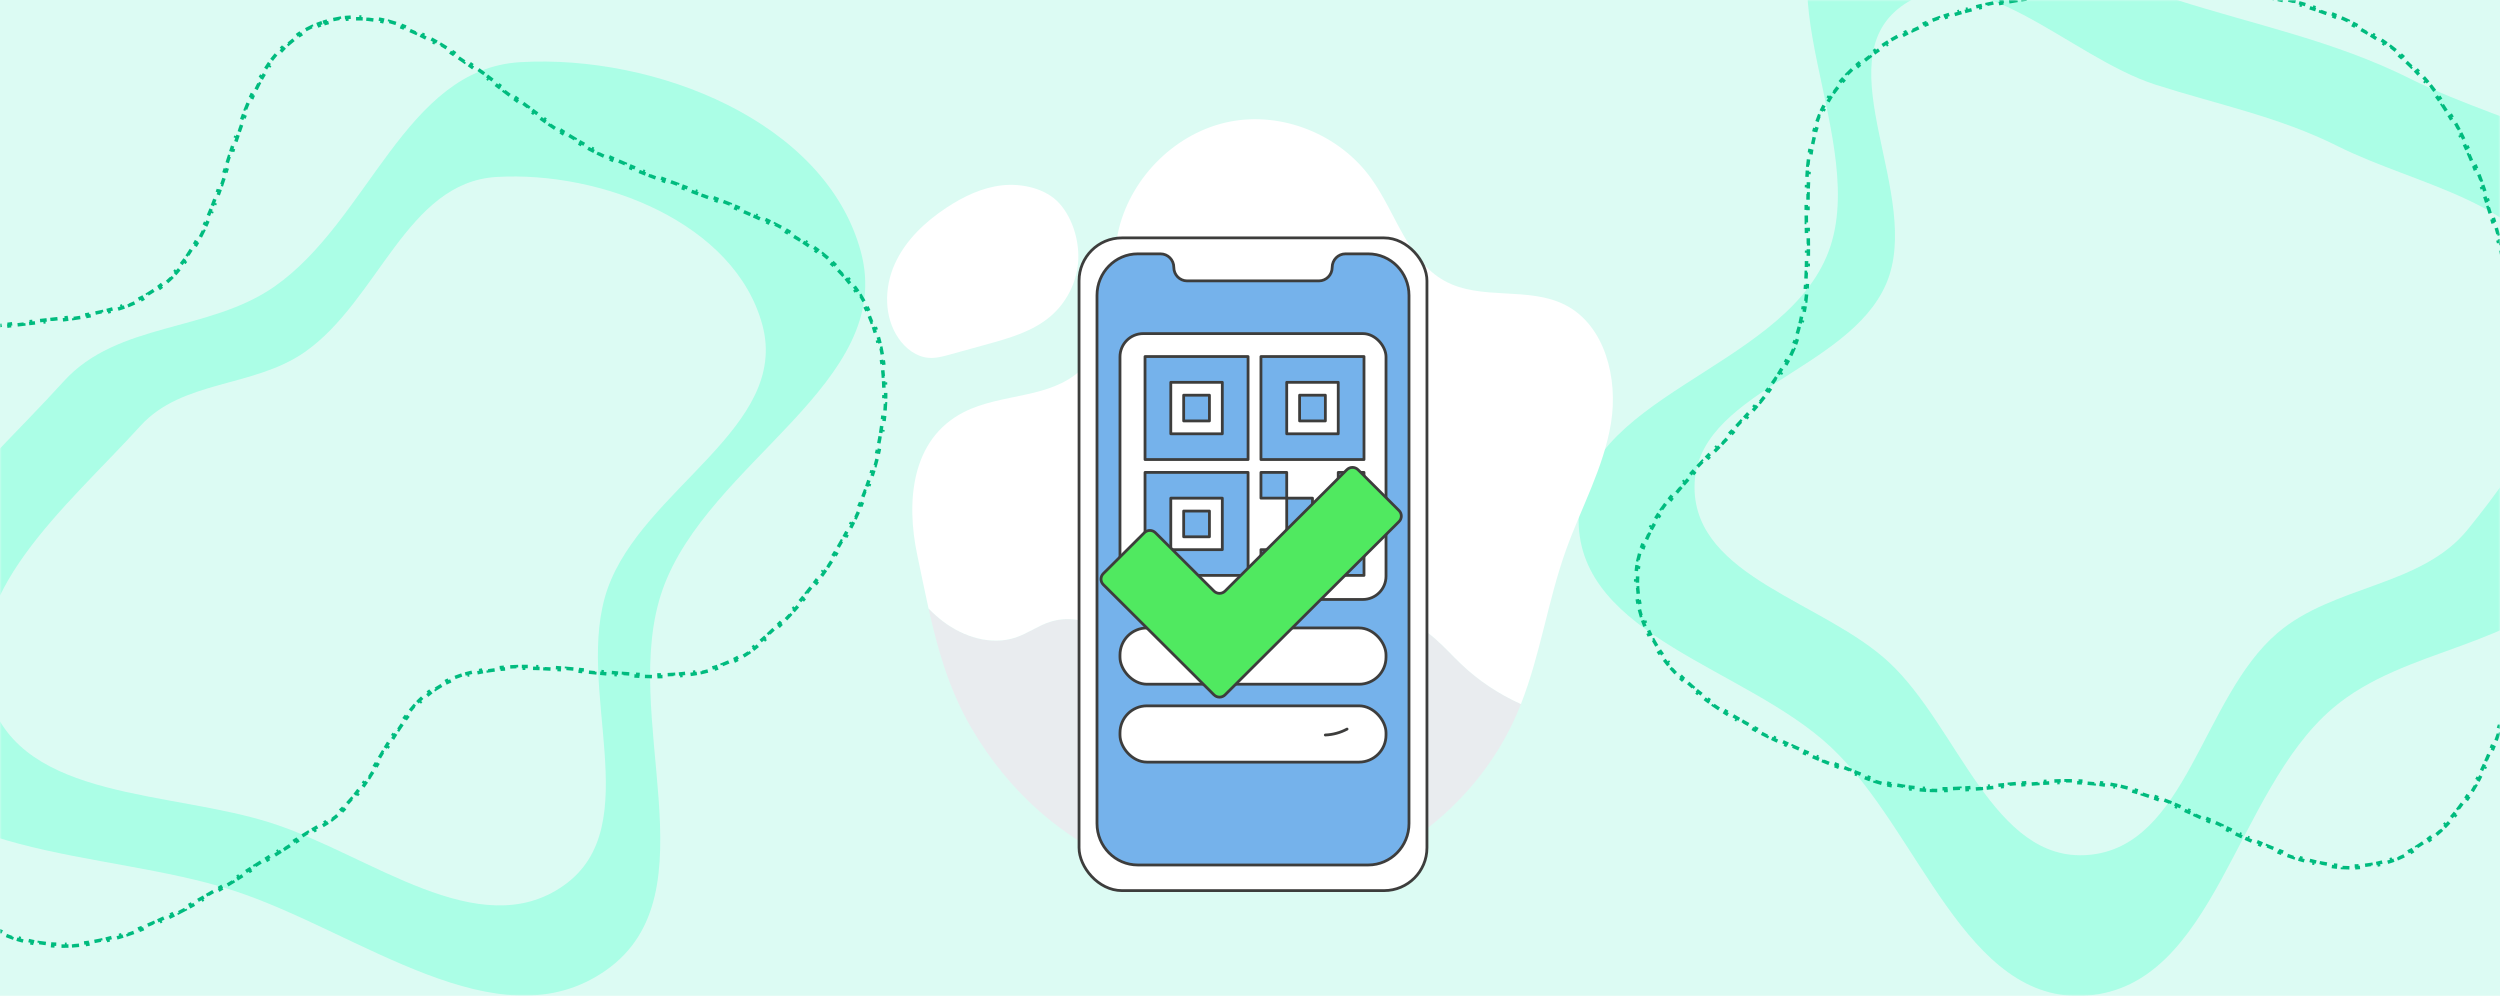 <svg width="713" height="284" viewBox="0 0 713 284" fill="none" xmlns="http://www.w3.org/2000/svg">
<rect width="713" height="284" fill="#DCFBF3"/>
<mask id="mask0_4598_16354" style="mask-type:alpha" maskUnits="userSpaceOnUse" x="0" y="0" width="713" height="284">
<rect width="713" height="284" fill="#D9D9D9"/>
</mask>
<g mask="url(#mask0_4598_16354)">
<path fill-rule="evenodd" clip-rule="evenodd" d="M687.382 22.447C716.783 37.175 757.971 42.933 768.576 74.087C779.078 104.937 756.033 138.361 735.496 163.787C718.299 185.079 685.975 184.283 665.19 202.086C637.247 226.021 631.837 281.156 595.218 283.941C560.422 286.587 547.509 236.745 522.057 212.972C497.952 190.458 450.482 181.557 450.212 148.503C449.925 113.273 507.003 105.635 520.916 73.216C534.73 41.029 498.214 -8.229 526.402 -29.031C553.505 -49.034 588.363 -10.394 620.348 -0.165C643.374 7.198 665.775 11.624 687.382 22.447Z" fill="#ABFEE6"/>
<path fill-rule="evenodd" clip-rule="evenodd" d="M666.656 41.66C689.389 53.047 721.235 57.499 729.435 81.587C737.555 105.44 719.737 131.283 703.858 150.942C690.561 167.405 665.569 166.789 649.498 180.554C627.892 199.06 623.71 241.69 595.396 243.844C568.493 245.89 558.509 207.352 538.829 188.971C520.192 171.563 483.489 164.682 483.28 139.125C483.058 111.885 527.19 105.98 537.947 80.914C548.628 56.027 520.394 17.942 542.189 1.857C563.145 -13.608 590.096 16.268 614.827 24.176C632.63 29.869 649.951 33.291 666.656 41.66Z" fill="#DCFBF3"/>
<path d="M600.304 -2.895C599.964 -2.874 599.624 -2.854 599.284 -2.833L599.315 -2.334C598.635 -2.292 597.954 -2.248 597.272 -2.202L597.239 -2.701C596.558 -2.656 595.877 -2.609 595.194 -2.56L595.23 -2.061C594.551 -2.012 593.871 -1.961 593.19 -1.908L593.151 -2.406C592.471 -2.353 591.79 -2.298 591.109 -2.24L591.151 -1.742C590.472 -1.685 589.792 -1.625 589.112 -1.562L589.067 -2.06C588.387 -1.998 587.706 -1.933 587.025 -1.865L587.075 -1.367C586.397 -1.3 585.718 -1.229 585.04 -1.156L584.986 -1.653C584.307 -1.579 583.627 -1.503 582.948 -1.423L583.006 -0.927C582.329 -0.847 581.652 -0.765 580.975 -0.679L580.912 -1.175C580.234 -1.088 579.556 -0.999 578.878 -0.905L578.947 -0.41C578.271 -0.317 577.596 -0.22 576.921 -0.12L576.847 -0.614C576.171 -0.514 575.495 -0.409 574.819 -0.3L574.899 0.193C574.225 0.302 573.552 0.414 572.88 0.531L572.795 0.038C572.12 0.155 571.447 0.277 570.775 0.403L570.867 0.894C570.196 1.02 569.526 1.15 568.858 1.285L568.759 0.795C568.088 0.931 567.418 1.071 566.75 1.216L566.856 1.705C566.189 1.85 565.523 2 564.859 2.155L564.746 1.668C564.078 1.825 563.412 1.986 562.749 2.153L562.871 2.638C562.208 2.804 561.548 2.976 560.891 3.154L560.76 2.671C560.098 2.85 559.438 3.035 558.782 3.225L558.921 3.706C558.265 3.896 557.612 4.092 556.961 4.294L556.813 3.817C556.157 4.021 555.504 4.231 554.855 4.448L555.013 4.922C554.365 5.139 553.72 5.362 553.079 5.591L552.911 5.12C552.264 5.352 551.621 5.59 550.982 5.835L551.161 6.302C550.523 6.547 549.889 6.798 549.26 7.057L549.07 6.595C548.434 6.856 547.803 7.125 547.176 7.401L547.377 7.858C546.752 8.134 546.131 8.417 545.515 8.708L545.302 8.255C544.68 8.549 544.063 8.85 543.451 9.16L543.676 9.606C543.067 9.914 542.463 10.23 541.864 10.555L541.626 10.115C541.021 10.443 540.422 10.779 539.828 11.123L540.079 11.556C539.489 11.898 538.905 12.249 538.326 12.61L538.062 12.185C537.478 12.548 536.9 12.921 536.329 13.302L536.606 13.718C536.039 14.097 535.478 14.484 534.923 14.881L534.632 14.475C534.073 14.874 533.521 15.284 532.975 15.703L533.279 16.099C532.739 16.514 532.205 16.939 531.678 17.373L531.36 16.987C530.83 17.424 530.307 17.871 529.791 18.328L530.122 18.702C529.613 19.154 529.11 19.615 528.614 20.086L528.27 19.724C527.773 20.197 527.283 20.68 526.801 21.173L527.159 21.522C526.684 22.008 526.216 22.504 525.756 23.011L525.386 22.674C525.155 22.929 524.925 23.187 524.697 23.447C524.468 23.71 524.243 23.975 524.024 24.242L524.41 24.559C523.975 25.088 523.562 25.626 523.169 26.171L522.763 25.878C522.357 26.441 521.972 27.012 521.607 27.591L522.03 27.858C521.666 28.435 521.323 29.02 520.998 29.613L520.56 29.372C520.227 29.979 519.915 30.594 519.622 31.215L520.074 31.429C519.783 32.044 519.512 32.666 519.257 33.295L518.794 33.108C518.536 33.745 518.295 34.39 518.072 35.041L518.545 35.203C518.325 35.844 518.12 36.492 517.931 37.145L517.451 37.006C517.261 37.664 517.086 38.328 516.925 38.997L517.411 39.114C517.252 39.772 517.108 40.436 516.975 41.104L516.485 41.007C516.352 41.677 516.232 42.352 516.124 43.031L516.617 43.11C516.511 43.779 516.415 44.451 516.329 45.128L515.833 45.066C515.747 45.742 515.672 46.421 515.605 47.105L516.103 47.153C516.037 47.826 515.98 48.502 515.931 49.182L515.432 49.146C515.383 49.824 515.341 50.505 515.306 51.19L515.805 51.215C515.771 51.891 515.742 52.569 515.72 53.251L515.22 53.234C515.197 53.913 515.18 54.595 515.168 55.279L515.668 55.288C515.655 55.965 515.647 56.645 515.642 57.326L515.142 57.323C515.138 58.002 515.137 58.683 515.138 59.365L515.638 59.364C515.64 60.042 515.644 60.721 515.649 61.401L515.149 61.405C515.155 62.084 515.162 62.764 515.17 63.444L515.67 63.438C515.677 64.007 515.684 64.577 515.691 65.147C515.693 65.256 515.694 65.366 515.695 65.476L515.195 65.482C515.204 66.161 515.212 66.84 515.22 67.519L515.72 67.513C515.727 68.192 515.734 68.872 515.738 69.551L515.238 69.554C515.243 70.233 515.245 70.911 515.245 71.588L515.745 71.588C515.745 72.268 515.742 72.948 515.736 73.626L515.236 73.622C515.229 74.3 515.219 74.977 515.205 75.653L515.705 75.664C515.69 76.344 515.671 77.023 515.646 77.7L515.147 77.682C515.122 78.359 515.092 79.035 515.056 79.708L515.555 79.735C515.518 80.415 515.475 81.093 515.425 81.769L514.926 81.731C514.876 82.407 514.819 83.08 514.753 83.75L515.25 83.799C515.184 84.477 515.109 85.152 515.025 85.824L514.529 85.762C514.445 86.433 514.352 87.101 514.249 87.765L514.743 87.842C514.639 88.514 514.524 89.183 514.398 89.85L513.907 89.757C513.782 90.419 513.645 91.078 513.497 91.733L513.984 91.844C513.834 92.507 513.671 93.166 513.495 93.822L513.012 93.692C512.838 94.341 512.65 94.987 512.448 95.627L512.925 95.777C512.721 96.425 512.503 97.067 512.27 97.706L511.8 97.534C511.685 97.849 511.566 98.163 511.443 98.476C511.324 98.78 511.201 99.082 511.075 99.382L511.536 99.576C511.28 100.184 511.011 100.787 510.728 101.384L510.276 101.17C509.998 101.759 509.706 102.344 509.402 102.923L509.844 103.156C509.539 103.738 509.221 104.316 508.892 104.89L508.458 104.641C508.133 105.207 507.797 105.768 507.451 106.326L507.875 106.59C507.527 107.149 507.169 107.705 506.802 108.256L506.386 107.979C506.024 108.522 505.653 109.061 505.273 109.597L505.681 109.886C505.3 110.422 504.911 110.956 504.514 111.486L504.114 111.186C503.722 111.71 503.321 112.231 502.914 112.749L503.307 113.058C502.901 113.575 502.488 114.09 502.068 114.602L501.682 114.285C501.266 114.791 500.845 115.295 500.418 115.797L500.799 116.121C500.372 116.623 499.94 117.122 499.503 117.62L499.127 117.29C498.694 117.783 498.257 118.274 497.815 118.764L498.186 119.099C497.745 119.588 497.299 120.075 496.851 120.561L496.484 120.221C496.037 120.705 495.588 121.186 495.136 121.667L495.5 122.009C495.048 122.49 494.594 122.969 494.137 123.447L493.776 123.101C493.321 123.578 492.864 124.054 492.406 124.528L492.766 124.875C492.307 125.35 491.848 125.825 491.388 126.298L491.029 125.95C490.569 126.423 490.109 126.896 489.649 127.368L490.007 127.717C489.903 127.824 489.798 127.932 489.694 128.039C489.337 128.405 488.98 128.771 488.625 129.136L488.266 128.788C487.805 129.262 487.344 129.736 486.886 130.209L487.245 130.557C486.785 131.032 486.327 131.507 485.872 131.981L485.511 131.635C485.051 132.114 484.594 132.593 484.141 133.073L484.504 133.416C484.048 133.898 483.596 134.379 483.148 134.861L482.782 134.521C482.33 135.006 481.882 135.493 481.439 135.981L481.809 136.317C481.363 136.808 480.921 137.299 480.486 137.792L480.111 137.461C479.67 137.96 479.234 138.461 478.805 138.963L479.185 139.288C478.754 139.792 478.33 140.297 477.913 140.804L477.527 140.486C477.104 141.001 476.688 141.517 476.281 142.036L476.674 142.345C476.263 142.868 475.861 143.393 475.469 143.921L475.068 143.622C474.668 144.159 474.279 144.699 473.9 145.241L474.309 145.527C473.929 146.071 473.56 146.618 473.203 147.167L472.784 146.895C472.419 147.456 472.066 148.02 471.727 148.588L472.156 148.845C471.815 149.416 471.487 149.99 471.175 150.568L470.735 150.33C470.415 150.92 470.11 151.515 469.822 152.114L470.272 152.331C469.985 152.928 469.713 153.53 469.459 154.135L468.998 153.942C468.739 154.561 468.497 155.185 468.275 155.814L468.746 155.981C468.525 156.604 468.323 157.232 468.142 157.866L467.661 157.728C467.477 158.373 467.312 159.023 467.17 159.679L467.658 159.786C467.518 160.428 467.4 161.077 467.303 161.731L466.809 161.659C466.711 162.319 466.636 162.986 466.584 163.659L467.083 163.698C467.033 164.352 467.005 165.012 467.001 165.678L466.501 165.675C466.496 166.34 466.515 167.011 466.558 167.688L467.057 167.657C467.098 168.305 467.161 168.96 467.247 169.621L466.751 169.686C466.795 170.02 466.845 170.356 466.9 170.693C466.954 171.022 467.013 171.349 467.075 171.674L467.566 171.58C467.689 172.224 467.829 172.859 467.984 173.486L467.498 173.606C467.658 174.251 467.833 174.887 468.024 175.516L468.503 175.37C468.694 175.997 468.9 176.615 469.122 177.225L468.652 177.396C468.879 178.019 469.121 178.633 469.378 179.239L469.838 179.043C470.093 179.644 470.364 180.236 470.648 180.821L470.199 181.04C470.488 181.634 470.792 182.219 471.111 182.797L471.549 182.555C471.863 183.126 472.192 183.688 472.534 184.243L472.108 184.506C472.454 185.066 472.813 185.619 473.185 186.164L473.598 185.882C473.965 186.419 474.344 186.948 474.736 187.471L474.336 187.771C474.731 188.297 475.137 188.815 475.556 189.326L475.943 189.01C476.354 189.512 476.777 190.008 477.211 190.497L476.837 190.829C477.272 191.319 477.717 191.802 478.173 192.279L478.534 191.933C478.983 192.402 479.442 192.865 479.91 193.322L479.561 193.68C480.03 194.137 480.509 194.588 480.996 195.033L481.333 194.663C481.813 195.101 482.301 195.533 482.798 195.959L482.473 196.338C482.969 196.763 483.473 197.183 483.984 197.597L484.299 197.208C484.803 197.616 485.316 198.019 485.835 198.417L485.531 198.814C486.05 199.211 486.577 199.604 487.11 199.991L487.404 199.587C487.929 199.968 488.46 200.345 488.998 200.717L488.713 201.128C489.25 201.499 489.792 201.866 490.34 202.228L490.616 201.811C491.158 202.169 491.706 202.523 492.259 202.872L491.992 203.295C492.544 203.644 493.101 203.989 493.663 204.33L493.923 203.902C494.478 204.238 495.037 204.571 495.601 204.9L495.349 205.332C495.913 205.66 496.482 205.985 497.054 206.306L497.298 205.87C497.866 206.189 498.437 206.503 499.012 206.815L498.773 207.254C499.347 207.565 499.924 207.872 500.504 208.176L500.736 207.733C501.312 208.035 501.891 208.334 502.473 208.629L502.247 209.075C502.829 209.371 503.414 209.663 504.001 209.952L504.222 209.504C504.806 209.791 505.393 210.076 505.981 210.358L505.765 210.809C506.354 211.091 506.944 211.37 507.536 211.647L507.748 211.194C508.338 211.469 508.93 211.742 509.523 212.012L509.316 212.467C509.911 212.738 510.506 213.006 511.102 213.272L511.306 212.815C511.901 213.08 512.498 213.343 513.095 213.604L512.895 214.062C513.494 214.323 514.093 214.582 514.693 214.839L514.89 214.379C515.489 214.636 516.089 214.89 516.688 215.143L516.494 215.603C517.097 215.857 517.7 216.109 518.302 216.358L518.493 215.897C519.097 216.147 519.7 216.395 520.301 216.641L520.112 217.104C520.717 217.351 521.32 217.597 521.922 217.84L522.11 217.377C522.717 217.623 523.322 217.866 523.925 218.108L523.739 218.572C524.347 218.816 524.953 219.058 525.556 219.299L525.742 218.834C526.349 219.076 526.954 219.317 527.557 219.556L527.372 220.021C527.981 220.262 528.587 220.502 529.189 220.741L529.373 220.276C529.458 220.31 529.544 220.343 529.629 220.377C530.153 220.585 530.675 220.791 531.193 220.997L531.009 221.462L531.912 221.82C532.231 221.947 532.551 222.07 532.87 222.188L533.044 221.72C533.68 221.956 534.317 222.177 534.955 222.383L534.802 222.858C535.453 223.069 536.106 223.264 536.76 223.444L536.893 222.962C537.545 223.143 538.198 223.308 538.853 223.461L538.74 223.948C539.405 224.102 540.071 224.243 540.738 224.371L540.832 223.88C541.495 224.007 542.16 224.121 542.826 224.223L542.75 224.718C543.423 224.821 544.097 224.912 544.772 224.992L544.831 224.495C545.5 224.574 546.171 224.642 546.843 224.7L546.801 225.198C547.477 225.256 548.155 225.304 548.834 225.342L548.862 224.842C549.534 224.88 550.208 224.908 550.883 224.928L550.869 225.428C551.546 225.448 552.225 225.459 552.904 225.462L552.906 224.962C553.58 224.966 554.254 224.962 554.93 224.951L554.938 225.451C555.614 225.44 556.292 225.422 556.97 225.399L556.952 224.899C557.625 224.875 558.299 224.846 558.974 224.812L558.999 225.311C559.674 225.277 560.349 225.237 561.026 225.194L560.993 224.695C561.665 224.652 562.338 224.604 563.012 224.553L563.049 225.052C563.723 225.001 564.396 224.947 565.07 224.891L565.029 224.392C565.7 224.336 566.372 224.277 567.044 224.217L567.089 224.715C567.761 224.654 568.433 224.592 569.106 224.529L569.059 224.031C569.73 223.968 570.402 223.904 571.074 223.841L571.121 224.338L571.292 224.322C571.906 224.264 572.52 224.205 573.135 224.147L573.088 223.65C573.759 223.587 574.431 223.524 575.103 223.463L575.148 223.961C575.819 223.9 576.49 223.841 577.161 223.784L577.119 223.286C577.791 223.229 578.463 223.174 579.135 223.122L579.174 223.62C579.845 223.569 580.516 223.52 581.187 223.475L581.153 222.976C581.827 222.931 582.5 222.89 583.173 222.854L583.2 223.353C583.871 223.317 584.543 223.285 585.214 223.258L585.194 222.759C585.868 222.732 586.542 222.711 587.217 222.696L587.228 223.196C587.899 223.182 588.57 223.173 589.241 223.171L589.24 222.671C589.914 222.67 590.589 222.675 591.263 222.688L591.253 223.188C591.924 223.201 592.594 223.222 593.263 223.251L593.285 222.752C593.959 222.781 594.632 222.819 595.305 222.867L595.27 223.366C595.938 223.413 596.605 223.469 597.271 223.535L597.321 223.038C597.991 223.104 598.661 223.181 599.331 223.269L599.266 223.764C599.598 223.808 599.929 223.854 600.261 223.903C600.592 223.951 600.923 224.003 601.253 224.058L601.335 223.565C602.002 223.676 602.668 223.798 603.334 223.932L603.235 224.423C603.891 224.555 604.547 224.698 605.203 224.852L605.317 224.365C605.974 224.52 606.63 224.684 607.286 224.858L607.158 225.342C607.806 225.514 608.454 225.696 609.101 225.886L609.242 225.407C609.891 225.597 610.538 225.797 611.185 226.004L611.032 226.48C611.671 226.685 612.309 226.898 612.947 227.118L613.11 226.645C613.748 226.865 614.386 227.093 615.023 227.326L614.851 227.796C615.483 228.027 616.114 228.266 616.745 228.509L616.926 228.043C617.555 228.286 618.185 228.535 618.813 228.789L618.626 229.253C619.25 229.505 619.874 229.762 620.497 230.024L620.691 229.563C621.314 229.824 621.938 230.09 622.56 230.36L622.361 230.818C622.98 231.086 623.599 231.358 624.217 231.632L624.42 231.175C625.038 231.45 625.656 231.727 626.273 232.007L626.067 232.462C626.682 232.741 627.297 233.022 627.912 233.305L628.121 232.85C628.736 233.133 629.35 233.418 629.964 233.703L629.753 234.157C630.367 234.442 630.98 234.728 631.593 235.015L631.805 234.562C632.319 234.803 632.833 235.044 633.346 235.284C633.446 235.331 633.545 235.377 633.644 235.424L633.432 235.877C634.046 236.164 634.659 236.451 635.271 236.737L635.483 236.284C636.098 236.571 636.712 236.858 637.325 237.142L637.115 237.596C637.731 237.881 638.347 238.165 638.962 238.447L639.17 237.992C639.787 238.274 640.403 238.554 641.018 238.831L640.813 239.287C641.434 239.566 642.054 239.842 642.674 240.115L642.875 239.657C643.497 239.93 644.119 240.2 644.74 240.465L644.543 240.925C645.17 241.192 645.796 241.455 646.421 241.712L646.611 241.25C647.24 241.509 647.867 241.762 648.494 242.009L648.311 242.474C648.947 242.725 649.582 242.969 650.217 243.207L650.392 242.738C651.029 242.977 651.666 243.208 652.301 243.431L652.136 243.903C652.78 244.129 653.424 244.347 654.068 244.557L654.222 244.081C654.87 244.292 655.517 244.494 656.163 244.686L656.021 245.165C656.678 245.36 657.335 245.546 657.991 245.72L658.12 245.237C658.777 245.411 659.434 245.575 660.09 245.726L659.977 246.213C660.645 246.368 661.312 246.51 661.979 246.639L662.074 246.148C662.742 246.277 663.409 246.393 664.076 246.494L664 246.988C664.68 247.092 665.359 247.181 666.037 247.254L666.091 246.757C666.766 246.83 667.44 246.887 668.114 246.927L668.083 247.426C668.769 247.468 669.453 247.492 670.137 247.498L670.142 246.998C670.819 247.005 671.496 246.993 672.172 246.963L672.195 247.462C672.879 247.431 673.564 247.381 674.248 247.311L674.197 246.814C674.868 246.745 675.538 246.657 676.208 246.548L676.288 247.041C676.963 246.931 677.637 246.801 678.31 246.649L678.2 246.161C678.857 246.013 679.513 245.844 680.168 245.653L680.308 246.133C680.962 245.942 681.616 245.73 682.269 245.496L682.1 245.026C682.729 244.8 683.357 244.554 683.984 244.285L684.181 244.745C684.498 244.61 684.815 244.469 685.131 244.322C685.443 244.178 685.752 244.03 686.057 243.88L685.836 243.431C686.442 243.132 687.036 242.821 687.619 242.497L687.862 242.934C688.46 242.602 689.046 242.257 689.621 241.9L689.357 241.475C689.93 241.118 690.492 240.749 691.043 240.367L691.328 240.778C691.888 240.39 692.437 239.989 692.975 239.576L692.671 239.179C693.205 238.77 693.727 238.348 694.239 237.915L694.562 238.296C695.082 237.856 695.59 237.405 696.087 236.942L695.747 236.576C696.239 236.118 696.72 235.65 697.191 235.17L697.548 235.52C698.023 235.036 698.488 234.541 698.943 234.036L698.572 233.702C699.021 233.203 699.46 232.694 699.889 232.176L700.274 232.495C700.706 231.973 701.129 231.441 701.542 230.9L701.145 230.597C701.551 230.064 701.949 229.523 702.338 228.973L702.746 229.261C703.136 228.709 703.517 228.149 703.889 227.581L703.471 227.307C703.838 226.746 704.197 226.178 704.547 225.602L704.974 225.862C705.326 225.285 705.669 224.701 706.005 224.109L705.57 223.862C705.9 223.28 706.223 222.691 706.539 222.095L706.981 222.329C707.296 221.734 707.604 221.132 707.905 220.524L707.458 220.302C707.755 219.702 708.046 219.096 708.33 218.484L708.784 218.695C709.068 218.083 709.346 217.466 709.617 216.843L709.159 216.643C709.427 216.03 709.689 215.412 709.945 214.788L710.407 214.979C710.663 214.356 710.913 213.729 711.158 213.097L710.692 212.917C710.934 212.291 711.171 211.662 711.403 211.029L711.872 211.201C712.104 210.568 712.331 209.932 712.552 209.292L712.08 209.129C712.299 208.496 712.514 207.859 712.724 207.22L713.199 207.376C713.41 206.736 713.615 206.094 713.817 205.448L713.34 205.299C713.54 204.659 713.736 204.015 713.928 203.369L714.408 203.512C714.6 202.867 714.788 202.22 714.972 201.571L714.491 201.434C714.674 200.789 714.854 200.141 715.031 199.492L715.513 199.623C715.69 198.973 715.863 198.321 716.033 197.668L715.55 197.542C715.719 196.893 715.885 196.241 716.049 195.589L716.534 195.711C716.697 195.058 716.858 194.403 717.016 193.748L716.53 193.631C716.688 192.978 716.843 192.324 716.996 191.669L717.483 191.783C717.636 191.127 717.787 190.471 717.936 189.815L717.448 189.704C717.597 189.048 717.743 188.392 717.888 187.736L718.376 187.843C718.521 187.186 718.664 186.528 718.806 185.871L718.317 185.766C718.458 185.108 718.598 184.451 718.737 183.794L719.226 183.897C719.365 183.238 719.503 182.579 719.639 181.921L719.149 181.819C719.286 181.16 719.422 180.501 719.557 179.844L720.046 179.945C720.182 179.285 720.316 178.627 720.449 177.97L719.959 177.87C720.094 177.209 720.227 176.55 720.361 175.893L720.851 175.992L720.918 175.659C721.03 175.109 721.141 174.561 721.252 174.015L720.762 173.916C720.896 173.255 721.03 172.596 721.163 171.941L721.653 172.041C721.788 171.38 721.923 170.723 722.059 170.068L721.569 169.967C721.706 169.305 721.843 168.646 721.981 167.99L722.47 168.093C722.539 167.765 722.608 167.438 722.677 167.112C722.746 166.79 722.813 166.467 722.879 166.145L722.389 166.045C722.52 165.402 722.646 164.759 722.767 164.117L723.258 164.209C723.38 163.561 723.496 162.914 723.607 162.267L723.114 162.182C723.225 161.536 723.331 160.889 723.432 160.242L723.926 160.319C724.027 159.668 724.123 159.017 724.214 158.366L723.719 158.297C723.81 157.648 723.896 156.998 723.977 156.348L724.473 156.41C724.554 155.757 724.63 155.104 724.701 154.451L724.204 154.396C724.275 153.744 724.341 153.093 724.403 152.441L724.9 152.488C724.962 151.832 725.019 151.177 725.07 150.522L724.572 150.482C724.624 149.829 724.67 149.175 724.712 148.521L725.211 148.554C725.254 147.897 725.291 147.24 725.324 146.584L724.825 146.559C724.857 145.904 724.885 145.25 724.909 144.595L725.409 144.613C725.432 143.956 725.451 143.299 725.465 142.642L724.966 142.631C724.98 141.975 724.99 141.32 724.995 140.665L725.495 140.669C725.5 140.012 725.501 139.354 725.498 138.697L724.998 138.699C724.995 138.044 724.987 137.389 724.975 136.734L725.475 136.725C725.463 136.067 725.446 135.41 725.426 134.753L724.926 134.769C724.905 134.114 724.881 133.459 724.852 132.804L725.351 132.782C725.323 132.126 725.29 131.469 725.253 130.813L724.753 130.841C724.717 130.187 724.676 129.533 724.631 128.879L725.13 128.845C725.085 128.19 725.036 127.534 724.983 126.879L724.485 126.919C724.432 126.266 724.376 125.614 724.316 124.961L724.814 124.915C724.754 124.261 724.69 123.607 724.622 122.953L724.125 123.004C724.057 122.353 723.986 121.701 723.912 121.05L724.408 120.993C724.334 120.341 724.255 119.689 724.174 119.036L723.677 119.099C723.596 118.449 723.511 117.799 723.423 117.15L723.918 117.082C723.83 116.432 723.738 115.781 723.643 115.131L723.148 115.203C723.053 114.555 722.955 113.907 722.854 113.259L723.348 113.182C723.246 112.534 723.142 111.885 723.034 111.237L722.541 111.319C722.433 110.673 722.323 110.027 722.209 109.381L722.702 109.295C722.588 108.648 722.472 108.002 722.352 107.356L721.86 107.447C721.741 106.803 721.619 106.159 721.494 105.516L721.985 105.42C721.86 104.776 721.732 104.132 721.601 103.488L721.111 103.587C720.981 102.946 720.848 102.304 720.713 101.662L721.202 101.559C721.066 100.917 720.928 100.275 720.787 99.634L720.299 99.741C720.158 99.102 720.015 98.462 719.87 97.823L720.357 97.712C720.212 97.072 720.064 96.433 719.913 95.793L719.426 95.908C719.276 95.27 719.124 94.633 718.969 93.996L719.455 93.877C719.3 93.24 719.143 92.603 718.984 91.966L718.499 92.087C718.34 91.452 718.179 90.817 718.015 90.182L718.5 90.058C718.418 89.74 718.336 89.422 718.253 89.104C718.169 88.781 718.085 88.457 718.001 88.133L717.517 88.259C717.349 87.611 717.182 86.962 717.015 86.312L717.499 86.188C717.333 85.54 717.167 84.891 717.002 84.241L716.517 84.365C716.352 83.717 716.187 83.068 716.021 82.418L716.506 82.294L716.364 81.738C716.246 81.274 716.128 80.811 716.01 80.347L715.526 80.47C715.36 79.821 715.195 79.172 715.029 78.522L715.513 78.398C715.347 77.749 715.181 77.1 715.014 76.451L714.529 76.575C714.363 75.927 714.195 75.278 714.026 74.63L714.51 74.504C714.341 73.855 714.171 73.207 714 72.558L713.517 72.686C713.346 72.038 713.174 71.39 713 70.743L713.483 70.614C713.309 69.966 713.134 69.318 712.957 68.671L712.475 68.803C712.298 68.157 712.12 67.511 711.939 66.866L712.421 66.731C712.24 66.085 712.057 65.439 711.873 64.794L711.392 64.932C711.207 64.288 711.021 63.645 710.831 63.002L711.311 62.861C711.121 62.217 710.929 61.574 710.734 60.932L710.256 61.077C710.061 60.435 709.864 59.795 709.664 59.156L710.141 59.007C709.94 58.365 709.736 57.725 709.529 57.087L709.053 57.241C708.847 56.603 708.637 55.967 708.424 55.333L708.898 55.174C708.683 54.536 708.465 53.901 708.244 53.267L707.772 53.432C707.551 52.798 707.326 52.167 707.097 51.538L707.567 51.367C707.337 50.735 707.104 50.104 706.866 49.477L706.398 49.654C706.161 49.027 705.919 48.402 705.673 47.78L706.138 47.596C705.89 46.97 705.637 46.347 705.381 45.726L704.919 45.917C704.662 45.297 704.4 44.68 704.134 44.066L704.593 43.867C704.325 43.249 704.052 42.634 703.773 42.023L703.318 42.23C703.041 41.619 702.758 41.012 702.469 40.409L702.92 40.193C702.63 39.585 702.333 38.981 702.031 38.38L701.585 38.605C701.283 38.005 700.976 37.41 700.663 36.818L701.105 36.584C700.789 35.988 700.467 35.396 700.139 34.809L699.702 35.053C699.375 34.467 699.042 33.886 698.702 33.31L699.133 33.056C698.79 32.475 698.441 31.899 698.085 31.327L697.661 31.592C697.306 31.023 696.944 30.459 696.575 29.9L696.993 29.625C696.621 29.062 696.242 28.504 695.856 27.951L695.446 28.238C695.062 27.689 694.671 27.145 694.272 26.607L694.674 26.309C694.272 25.767 693.862 25.231 693.445 24.701L693.052 25.01C692.638 24.484 692.215 23.964 691.785 23.45L692.168 23.129C691.735 22.612 691.294 22.101 690.845 21.597L690.472 21.93C690.027 21.43 689.573 20.937 689.112 20.451L689.474 20.107C689.01 19.618 688.537 19.136 688.056 18.66L687.705 19.016C687.229 18.547 686.744 18.083 686.251 17.627L686.59 17.26C686.096 16.803 685.593 16.353 685.08 15.91L684.753 16.288C684.249 15.852 683.735 15.423 683.212 15L683.527 14.611C683.264 14.399 682.998 14.188 682.73 13.979C682.459 13.768 682.187 13.559 681.914 13.352L681.612 13.751C681.068 13.34 680.52 12.938 679.967 12.546L680.257 12.138C679.697 11.741 679.132 11.353 678.563 10.975L678.286 11.391C677.719 11.014 677.147 10.645 676.571 10.286L676.835 9.862C676.253 9.499 675.667 9.145 675.076 8.8L674.824 9.232C674.237 8.889 673.645 8.555 673.048 8.229L673.288 7.791C672.687 7.462 672.081 7.143 671.472 6.832L671.245 7.278C670.639 6.968 670.029 6.668 669.415 6.376L669.63 5.924C669.011 5.63 668.39 5.344 667.764 5.067L667.561 5.524C666.94 5.248 666.315 4.981 665.686 4.721L665.877 4.259C665.245 3.998 664.609 3.745 663.97 3.5L663.791 3.967C663.156 3.723 662.518 3.488 661.877 3.259L662.045 2.788C661.401 2.559 660.754 2.338 660.104 2.124L659.948 2.599C659.302 2.386 658.654 2.181 658.003 1.983L658.149 1.504C657.495 1.305 656.839 1.114 656.18 0.929L656.045 1.41C655.391 1.227 654.734 1.05 654.074 0.88L654.199 0.396C653.538 0.225 652.875 0.062 652.21 -0.095L652.095 0.391C651.434 0.235 650.771 0.085 650.105 -0.058L650.211 -0.547C649.543 -0.691 648.874 -0.829 648.203 -0.96L648.107 -0.47C647.44 -0.6 646.772 -0.725 646.101 -0.844L646.188 -1.337C645.517 -1.456 644.844 -1.569 644.169 -1.677L644.09 -1.184C643.419 -1.291 642.747 -1.393 642.073 -1.489L642.144 -1.984C641.469 -2.081 640.792 -2.172 640.114 -2.258L640.051 -1.762C639.377 -1.848 638.702 -1.928 638.025 -2.004L638.081 -2.501C637.403 -2.577 636.725 -2.648 636.045 -2.714L635.996 -2.216C635.32 -2.282 634.643 -2.343 633.965 -2.4L634.007 -2.898C633.328 -2.955 632.647 -3.007 631.966 -3.055L631.931 -2.557C631.253 -2.604 630.574 -2.648 629.895 -2.688L629.924 -3.187C629.244 -3.226 628.562 -3.262 627.881 -3.293L627.858 -2.794C627.179 -2.825 626.499 -2.853 625.82 -2.877L625.837 -3.377C625.156 -3.4 624.474 -3.421 623.793 -3.437L623.78 -2.938C623.101 -2.954 622.421 -2.967 621.741 -2.977L621.748 -3.477C621.066 -3.487 620.385 -3.494 619.703 -3.497L619.701 -2.997C619.021 -3.001 618.341 -3.001 617.661 -2.998L617.659 -3.498C616.977 -3.496 616.296 -3.49 615.614 -3.482L615.621 -2.982C614.94 -2.973 614.26 -2.962 613.581 -2.948L613.571 -3.448C612.889 -3.434 612.208 -3.418 611.528 -3.399L611.542 -2.899C610.861 -2.88 610.181 -2.859 609.502 -2.836L609.485 -3.335C608.803 -3.312 608.123 -3.286 607.443 -3.258L607.463 -2.758C606.783 -2.731 606.104 -2.701 605.426 -2.669L605.402 -3.168C604.721 -3.136 604.041 -3.102 603.362 -3.067L603.388 -2.567C602.708 -2.532 602.029 -2.494 601.351 -2.455L601.322 -2.954C600.982 -2.935 600.643 -2.915 600.304 -2.895Z" stroke="#00BB7E" stroke-dasharray="2 2"/>
<path fill-rule="evenodd" clip-rule="evenodd" d="M78.294 81.711C105.234 62.875 115.523 19.681 148.34 17.733C186.785 15.45 235.452 34.578 245.514 71.784C255.62 109.157 201.934 131.609 188.998 168.081C176.278 203.946 203.975 254.887 172.829 276.721C141.984 298.345 102.335 265.605 66.493 253.961C29.328 241.887 -24.439 245.726 -36.773 208.627C-49.248 171.107 -8.332 137.991 18.205 108.722C33.541 91.807 59.585 94.793 78.294 81.711Z" fill="#ABFEE6"/>
<path fill-rule="evenodd" clip-rule="evenodd" d="M86.925 100.403C107.949 85.703 115.978 51.994 141.59 50.474C171.592 48.692 209.573 63.62 217.425 92.656C225.312 121.822 183.415 139.344 173.32 167.807C163.393 195.797 185.008 235.552 160.701 252.592C136.629 269.467 105.687 243.917 77.715 234.829C48.711 225.407 6.75 228.403 -2.876 199.45C-12.611 170.169 19.321 144.325 40.031 121.483C51.999 108.282 72.323 110.612 86.925 100.403Z" fill="#DCFBF3"/>
<path d="M91.824 6.463C91.489 6.574 91.158 6.69 90.832 6.812L91.007 7.28C90.363 7.52 89.737 7.78 89.129 8.058L88.921 7.603C88.284 7.895 87.666 8.206 87.065 8.538L87.307 8.975C86.705 9.307 86.122 9.658 85.557 10.028L85.283 9.61C84.701 9.991 84.136 10.391 83.589 10.81L83.894 11.207C83.353 11.621 82.829 12.054 82.321 12.505L81.989 12.13C81.472 12.589 80.971 13.066 80.486 13.559L80.842 13.91C80.366 14.393 79.905 14.893 79.458 15.409L79.08 15.082C78.63 15.601 78.195 16.135 77.773 16.683L78.169 16.988C77.756 17.524 77.356 18.073 76.968 18.636L76.556 18.352C76.168 18.916 75.791 19.492 75.424 20.08L75.849 20.344C75.491 20.919 75.143 21.505 74.805 22.102L74.37 21.856C74.034 22.448 73.708 23.05 73.391 23.662L73.835 23.892C73.523 24.491 73.22 25.1 72.925 25.717L72.474 25.501C72.179 26.116 71.892 26.738 71.612 27.368L72.068 27.572C71.793 28.19 71.523 28.816 71.26 29.449L70.798 29.256C70.537 29.883 70.281 30.516 70.03 31.154L70.496 31.337C70.248 31.967 70.005 32.602 69.765 33.243L69.297 33.068C69.059 33.706 68.824 34.348 68.593 34.994L69.064 35.163C68.836 35.8 68.611 36.442 68.388 37.087L67.916 36.924C67.694 37.566 67.475 38.212 67.258 38.86L67.732 39.019C67.516 39.662 67.302 40.309 67.089 40.957L66.614 40.801C66.402 41.447 66.192 42.095 65.981 42.743L66.457 42.898C66.248 43.544 66.039 44.191 65.83 44.839L65.354 44.686L65.24 45.039C65.069 45.569 64.898 46.099 64.727 46.629L65.203 46.782C64.994 47.429 64.784 48.077 64.573 48.724L64.098 48.569C63.887 49.215 63.675 49.861 63.461 50.505L63.935 50.663C63.721 51.309 63.504 51.954 63.285 52.598L62.812 52.437C62.593 53.08 62.372 53.721 62.147 54.36L62.619 54.526C62.393 55.169 62.164 55.81 61.931 56.449L61.461 56.277C61.228 56.916 60.992 57.551 60.751 58.183L61.218 58.361C60.975 58.998 60.728 59.631 60.475 60.26L60.011 60.073C59.758 60.704 59.499 61.331 59.235 61.953L59.696 62.148C59.429 62.777 59.156 63.4 58.877 64.018L58.421 63.812C58.142 64.43 57.856 65.042 57.563 65.647L58.013 65.865C57.716 66.48 57.411 67.089 57.098 67.69L56.654 67.459C56.342 68.061 56.02 68.655 55.691 69.241L56.127 69.486C55.792 70.081 55.448 70.668 55.095 71.246L54.668 70.985C54.316 71.561 53.954 72.129 53.582 72.686L53.998 72.964C53.618 73.532 53.228 74.09 52.827 74.638L52.424 74.342C52.025 74.886 51.615 75.418 51.194 75.94L51.582 76.254C51.154 76.784 50.714 77.301 50.26 77.807L49.888 77.473C49.44 77.973 48.978 78.46 48.503 78.935L48.857 79.289C48.377 79.768 47.883 80.235 47.374 80.688L47.042 80.315C46.791 80.538 46.537 80.758 46.279 80.975C46.02 81.192 45.758 81.405 45.494 81.612L45.802 82.005C45.263 82.429 44.712 82.832 44.152 83.216L43.869 82.804C43.313 83.184 42.747 83.547 42.171 83.891L42.428 84.32C41.841 84.671 41.245 85.004 40.639 85.319L40.408 84.876C39.811 85.187 39.205 85.482 38.59 85.761L38.797 86.216C38.177 86.498 37.548 86.764 36.912 87.016L36.728 86.551C36.102 86.798 35.469 87.032 34.828 87.253L34.991 87.725C34.347 87.947 33.697 88.156 33.041 88.353L32.897 87.874C32.251 88.067 31.599 88.249 30.941 88.421L31.067 88.905C30.408 89.077 29.744 89.239 29.075 89.391L28.964 88.904C28.306 89.054 27.642 89.195 26.974 89.328L27.072 89.819C26.405 89.952 25.734 90.077 25.059 90.195L24.973 89.703C24.305 89.819 23.635 89.93 22.961 90.034L23.038 90.528C22.364 90.632 21.688 90.731 21.01 90.825L20.941 90.33C20.268 90.423 19.593 90.512 18.915 90.597L18.977 91.093C18.301 91.178 17.622 91.259 16.943 91.338L16.886 90.841C16.209 90.919 15.531 90.995 14.853 91.069L14.907 91.566C14.228 91.64 13.549 91.712 12.869 91.784L12.817 91.287C12.137 91.359 11.458 91.43 10.779 91.501L10.831 91.998C10.151 92.07 9.472 92.142 8.794 92.215L8.74 91.718C8.059 91.791 7.38 91.866 6.701 91.943L6.758 92.44C6.077 92.517 5.398 92.597 4.722 92.68L4.661 92.183C3.979 92.267 3.299 92.354 2.622 92.446L2.689 92.941C2.009 93.033 1.333 93.129 0.66 93.231L0.585 92.737C-0.096 92.84 -0.773 92.948 -1.447 93.064L-1.362 93.557C-2.038 93.673 -2.709 93.795 -3.376 93.926L-3.472 93.435C-4.15 93.568 -4.823 93.709 -5.491 93.86L-5.381 94.347C-6.052 94.498 -6.716 94.659 -7.374 94.83L-7.5 94.346C-8.17 94.52 -8.835 94.706 -9.492 94.903L-9.348 95.382C-10.005 95.58 -10.655 95.79 -11.297 96.014L-11.461 95.541C-12.116 95.77 -12.763 96.012 -13.402 96.27L-13.214 96.734C-13.85 96.99 -14.476 97.263 -15.091 97.552L-15.304 97.099C-15.932 97.394 -16.55 97.706 -17.158 98.037L-16.919 98.476C-17.519 98.802 -18.108 99.148 -18.685 99.513L-18.953 99.09C-19.538 99.46 -20.113 99.851 -20.674 100.263L-20.379 100.666C-20.927 101.068 -21.462 101.491 -21.985 101.936L-22.309 101.555C-22.834 102.002 -23.346 102.471 -23.844 102.963L-23.492 103.319C-23.973 103.794 -24.44 104.29 -24.893 104.81L-25.27 104.481C-25.499 104.743 -25.725 105.011 -25.947 105.285C-26.159 105.547 -26.368 105.81 -26.575 106.075L-26.181 106.383C-26.592 106.908 -26.993 107.439 -27.384 107.975L-27.788 107.681C-28.184 108.224 -28.57 108.773 -28.946 109.328L-28.532 109.608C-28.906 110.16 -29.271 110.717 -29.626 111.28L-30.048 111.013C-30.407 111.581 -30.756 112.154 -31.095 112.732L-30.663 112.985C-31 113.56 -31.327 114.139 -31.645 114.723L-32.084 114.484C-32.405 115.074 -32.716 115.668 -33.017 116.267L-32.571 116.492C-32.87 117.086 -33.161 117.685 -33.442 118.289L-33.895 118.078C-34.178 118.685 -34.452 119.297 -34.717 119.913L-34.258 120.111C-34.52 120.722 -34.774 121.337 -35.02 121.956L-35.484 121.772C-35.731 122.395 -35.969 123.021 -36.198 123.652L-35.728 123.823C-35.956 124.448 -36.175 125.076 -36.385 125.709L-36.86 125.551C-37.071 126.185 -37.274 126.824 -37.469 127.465L-36.991 127.611C-37.184 128.246 -37.37 128.886 -37.547 129.528L-38.029 129.395C-38.207 130.039 -38.377 130.687 -38.54 131.338L-38.055 131.459C-38.216 132.104 -38.37 132.752 -38.516 133.403L-39.004 133.293C-39.15 133.945 -39.29 134.599 -39.422 135.256L-38.931 135.355C-39.062 136.006 -39.186 136.66 -39.303 137.316L-39.795 137.229C-39.912 137.887 -40.022 138.547 -40.126 139.209L-39.631 139.286C-39.734 139.943 -39.83 140.602 -39.919 141.262L-40.415 141.195C-40.504 141.857 -40.587 142.521 -40.664 143.186L-40.167 143.243C-40.243 143.903 -40.313 144.565 -40.376 145.228L-40.874 145.181C-40.938 145.845 -40.995 146.512 -41.047 147.179L-40.549 147.218C-40.6 147.881 -40.646 148.545 -40.686 149.21L-41.185 149.18C-41.225 149.847 -41.259 150.514 -41.288 151.183L-40.788 151.204C-40.816 151.868 -40.84 152.534 -40.857 153.199L-41.357 153.186C-41.375 153.854 -41.387 154.522 -41.395 155.19L-40.895 155.196C-40.902 155.861 -40.904 156.527 -40.901 157.193L-41.401 157.195C-41.398 157.863 -41.39 158.531 -41.378 159.199L-40.878 159.189C-40.865 159.855 -40.848 160.52 -40.826 161.185L-41.326 161.202C-41.304 161.869 -41.277 162.537 -41.246 163.204L-40.747 163.181C-40.716 163.845 -40.681 164.51 -40.641 165.175L-41.14 165.204C-41.1 165.871 -41.056 166.537 -41.008 167.203L-40.509 167.167C-40.461 167.831 -40.409 168.495 -40.353 169.158L-40.851 169.2C-40.795 169.865 -40.735 170.53 -40.67 171.194L-40.173 171.146C-40.109 171.809 -40.041 172.471 -39.97 173.132L-40.467 173.186C-40.395 173.85 -40.319 174.514 -40.24 175.176L-39.744 175.116C-39.665 175.778 -39.583 176.439 -39.497 177.098L-39.993 177.163C-39.907 177.826 -39.817 178.487 -39.724 179.147L-39.229 179.077C-39.136 179.737 -39.04 180.396 -38.941 181.052L-39.436 181.127C-39.336 181.788 -39.233 182.447 -39.128 183.105L-38.634 183.025C-38.528 183.684 -38.419 184.341 -38.308 184.996L-38.8 185.08C-38.745 185.409 -38.688 185.737 -38.631 186.064L-38.462 187.029L-37.969 186.942C-37.958 187.009 -37.946 187.075 -37.934 187.141C-37.833 187.72 -37.731 188.303 -37.629 188.888L-38.121 188.974C-38.009 189.616 -37.895 190.261 -37.781 190.91L-37.289 190.823C-37.175 191.467 -37.061 192.113 -36.945 192.763L-37.437 192.85C-37.322 193.496 -37.206 194.144 -37.089 194.794L-36.597 194.705C-36.481 195.348 -36.363 195.992 -36.244 196.639L-36.736 196.73C-36.618 197.374 -36.498 198.02 -36.376 198.669L-35.885 198.576C-35.764 199.22 -35.642 199.866 -35.517 200.513L-36.008 200.607C-35.885 201.251 -35.759 201.896 -35.632 202.541L-35.141 202.445C-35.015 203.088 -34.886 203.732 -34.755 204.377L-35.245 204.476C-35.114 205.12 -34.982 205.764 -34.847 206.409L-34.358 206.306C-34.223 206.948 -34.087 207.59 -33.948 208.232L-34.436 208.338C-34.297 208.981 -34.156 209.623 -34.012 210.266L-33.524 210.156C-33.38 210.797 -33.234 211.437 -33.086 212.076L-33.573 212.19C-33.424 212.83 -33.272 213.471 -33.117 214.111L-32.631 213.993C-32.477 214.631 -32.32 215.269 -32.16 215.905L-32.645 216.027C-32.484 216.666 -32.32 217.304 -32.153 217.94L-31.669 217.813C-31.503 218.449 -31.332 219.083 -31.159 219.716L-31.641 219.848C-31.467 220.483 -31.29 221.117 -31.108 221.749L-30.628 221.612C-30.446 222.244 -30.262 222.874 -30.073 223.503L-30.552 223.646C-30.362 224.278 -30.169 224.908 -29.971 225.535L-29.495 225.384C-29.297 226.012 -29.096 226.637 -28.89 227.259L-29.365 227.416C-29.157 228.044 -28.946 228.668 -28.73 229.29L-28.258 229.126C-28.042 229.747 -27.822 230.365 -27.597 230.979L-28.067 231.151C-27.839 231.772 -27.608 232.39 -27.371 233.004L-26.904 232.824C-26.667 233.439 -26.426 234.05 -26.179 234.656L-26.642 234.844C-26.393 235.457 -26.139 236.064 -25.879 236.668L-25.42 236.47C-25.159 237.076 -24.893 237.678 -24.622 238.274L-25.077 238.481C-24.803 239.084 -24.523 239.682 -24.236 240.275L-23.786 240.058C-23.5 240.65 -23.209 241.237 -22.911 241.818L-23.356 242.046C-23.053 242.637 -22.744 243.222 -22.428 243.801L-21.989 243.562C-21.674 244.141 -21.352 244.713 -21.024 245.279L-21.456 245.53C-21.123 246.103 -20.784 246.67 -20.437 247.229L-20.012 246.965C-19.665 247.526 -19.31 248.079 -18.948 248.625L-19.365 248.901C-18.998 249.455 -18.623 250.001 -18.24 250.539L-17.833 250.249C-17.451 250.786 -17.062 251.314 -16.665 251.833L-17.063 252.137C-16.659 252.665 -16.247 253.184 -15.828 253.694L-15.441 253.376C-15.023 253.884 -14.596 254.383 -14.16 254.873L-14.534 255.205C-14.092 255.701 -13.641 256.188 -13.182 256.664L-12.822 256.316C-12.366 256.789 -11.9 257.252 -11.426 257.704L-11.771 258.066C-11.29 258.524 -10.799 258.972 -10.299 259.408L-9.97 259.031C-9.476 259.462 -8.971 259.882 -8.458 260.291L-8.769 260.682C-8.25 261.095 -7.72 261.497 -7.181 261.886L-6.888 261.481C-6.357 261.864 -5.816 262.236 -5.265 262.595L-5.538 263.014C-4.983 263.375 -4.419 263.724 -3.844 264.061L-3.591 263.629C-3.027 263.959 -2.453 264.277 -1.868 264.582L-2.099 265.025C-1.512 265.332 -0.914 265.625 -0.306 265.905L-0.097 265.451C0.494 265.724 1.095 265.983 1.706 266.23L1.519 266.694C1.828 266.819 2.139 266.94 2.453 267.059C2.767 267.177 3.081 267.291 3.395 267.401L3.56 266.929C4.181 267.146 4.802 267.348 5.424 267.535L5.28 268.014C5.921 268.206 6.562 268.382 7.203 268.542L7.324 268.057C7.963 268.217 8.601 268.361 9.24 268.489L9.142 268.979C9.793 269.11 10.445 269.226 11.097 269.326L11.172 268.831C11.823 268.931 12.473 269.016 13.124 269.085L13.071 269.582C13.731 269.653 14.391 269.708 15.052 269.749L15.082 269.25C15.737 269.29 16.391 269.316 17.046 269.327L17.037 269.827C17.699 269.839 18.361 269.836 19.024 269.82L19.011 269.32C19.666 269.304 20.32 269.274 20.974 269.231L21.007 269.73C21.667 269.687 22.326 269.631 22.986 269.562L22.933 269.064C23.584 268.996 24.234 268.916 24.884 268.823L24.955 269.318C25.607 269.225 26.259 269.12 26.912 269.004L26.824 268.511C27.467 268.396 28.111 268.27 28.754 268.133L28.858 268.622C29.502 268.485 30.146 268.337 30.789 268.178L30.67 267.693C31.303 267.537 31.937 267.371 32.57 267.195L32.703 267.677C33.338 267.501 33.972 267.316 34.605 267.121L34.458 266.643C35.082 266.451 35.706 266.251 36.33 266.042L36.489 266.516C37.111 266.307 37.733 266.09 38.354 265.864L38.184 265.394C38.799 265.172 39.413 264.941 40.027 264.703L40.208 265.169C40.819 264.932 41.431 264.687 42.042 264.436L41.851 263.973C42.455 263.725 43.058 263.469 43.661 263.207L43.86 263.666C44.463 263.404 45.065 263.136 45.667 262.861L45.46 262.406C46.053 262.136 46.646 261.859 47.239 261.577L47.454 262.029C48.046 261.747 48.638 261.46 49.23 261.167L49.008 260.719C49.594 260.429 50.18 260.134 50.766 259.834L50.994 260.279C51.577 259.981 52.16 259.677 52.742 259.37L52.508 258.928C53.086 258.622 53.664 258.312 54.242 257.998L54.481 258.438C55.057 258.124 55.632 257.808 56.207 257.487L55.964 257.05C56.535 256.732 57.106 256.41 57.676 256.085L57.924 256.519C58.494 256.194 59.064 255.866 59.633 255.535L59.381 255.103C59.946 254.774 60.511 254.442 61.075 254.108L61.33 254.538C61.894 254.204 62.458 253.867 63.021 253.528L62.764 253.1C63.325 252.762 63.885 252.422 64.445 252.081L64.705 252.508C65.265 252.166 65.825 251.822 66.383 251.478L66.121 251.052C66.678 250.708 67.235 250.362 67.791 250.016L68.056 250.44C68.612 250.093 69.168 249.745 69.724 249.396L69.458 248.972C70.013 248.624 70.567 248.274 71.121 247.924L71.388 248.346C71.943 247.996 72.496 247.645 73.049 247.294L72.781 246.872C73.335 246.52 73.889 246.168 74.441 245.816L74.71 246.238C75.223 245.911 75.735 245.584 76.247 245.258L76.367 245.182L76.098 244.76C76.652 244.407 77.205 244.055 77.757 243.703L78.026 244.125C78.58 243.773 79.133 243.421 79.684 243.071L79.417 242.648C79.971 242.297 80.524 241.946 81.076 241.597L81.343 242.02C81.899 241.669 82.454 241.32 83.008 240.972L82.742 240.549C83.298 240.2 83.854 239.853 84.408 239.508L84.672 239.933C85.23 239.586 85.787 239.241 86.343 238.899L86.081 238.473C86.641 238.129 87.201 237.787 87.76 237.448L88.019 237.875C88.58 237.535 89.139 237.199 89.697 236.866L89.441 236.436C90.007 236.098 90.572 235.764 91.136 235.434L91.389 235.865C91.671 235.7 91.951 235.537 92.232 235.374C92.527 235.203 92.817 235.028 93.103 234.847L92.837 234.424C93.401 234.068 93.949 233.694 94.482 233.302L94.778 233.704C95.324 233.303 95.854 232.884 96.369 232.449L96.046 232.067C96.554 231.638 97.047 231.193 97.527 230.734L97.873 231.095C98.359 230.63 98.832 230.15 99.293 229.658L98.928 229.316C99.381 228.833 99.823 228.336 100.254 227.828L100.635 228.152C101.068 227.641 101.491 227.12 101.905 226.589L101.511 226.281C101.918 225.759 102.316 225.227 102.707 224.687L103.112 224.98C103.504 224.439 103.888 223.891 104.265 223.336L103.852 223.055C104.225 222.507 104.592 221.952 104.953 221.393L105.373 221.664C105.735 221.105 106.092 220.54 106.445 219.973L106.021 219.709C106.371 219.145 106.718 218.578 107.062 218.009L107.49 218.268C107.835 217.698 108.176 217.127 108.517 216.555L108.087 216.299C108.39 215.791 108.691 215.282 108.993 214.774C109.03 214.711 109.067 214.648 109.105 214.585L109.535 214.84C109.874 214.267 110.213 213.696 110.552 213.127L110.123 212.871C110.464 212.299 110.806 211.729 111.151 211.163L111.578 211.422C111.924 210.855 112.271 210.291 112.622 209.732L112.198 209.466C112.552 208.901 112.91 208.341 113.273 207.787L113.691 208.061C114.054 207.506 114.422 206.958 114.796 206.418L114.385 206.133C114.764 205.584 115.15 205.043 115.543 204.512L115.945 204.809C116.339 204.277 116.74 203.755 117.15 203.244L116.759 202.931C117.177 202.41 117.604 201.901 118.041 201.404L118.416 201.734C118.851 201.24 119.297 200.759 119.753 200.293L119.396 199.943C119.862 199.467 120.341 199.006 120.833 198.562L121.168 198.933C121.653 198.494 122.151 198.072 122.664 197.669L122.355 197.276C122.876 196.866 123.412 196.474 123.965 196.102L124.244 196.516C124.782 196.155 125.335 195.812 125.905 195.49L125.659 195.055C126.233 194.731 126.823 194.428 127.432 194.147L127.641 194.601C127.936 194.465 128.236 194.334 128.54 194.209C128.851 194.08 129.164 193.955 129.478 193.835L129.299 193.368C129.935 193.124 130.575 192.896 131.22 192.684L131.376 193.159C132.015 192.948 132.659 192.753 133.307 192.572L133.172 192.091C133.827 191.908 134.486 191.74 135.148 191.585L135.262 192.072C135.917 191.92 136.575 191.781 137.238 191.655L137.144 191.163C137.812 191.036 138.483 190.922 139.157 190.82L139.232 191.314C139.896 191.213 140.564 191.124 141.236 191.046L141.178 190.55C141.852 190.471 142.528 190.404 143.207 190.347L143.249 190.845C143.921 190.788 144.595 190.742 145.272 190.704L145.244 190.205C145.921 190.167 146.601 190.139 147.283 190.119L147.298 190.619C147.971 190.599 148.647 190.588 149.325 190.584L149.322 190.084C150.001 190.079 150.681 190.083 151.363 190.093L151.356 190.593C152.032 190.602 152.709 190.619 153.388 190.641L153.405 190.141C154.083 190.163 154.762 190.191 155.442 190.224L155.418 190.723C156.094 190.756 156.771 190.793 157.449 190.835L157.48 190.335C158.158 190.377 158.837 190.423 159.516 190.472L159.48 190.971C160.156 191.02 160.833 191.072 161.51 191.127L161.551 190.629C162.228 190.684 162.906 190.741 163.584 190.801L163.54 191.299C164.217 191.358 164.894 191.42 165.571 191.482L165.617 190.984C166.294 191.047 166.972 191.11 167.648 191.174L167.601 191.672C168.025 191.712 168.447 191.752 168.87 191.793L169.633 191.865L169.681 191.367C170.359 191.432 171.036 191.496 171.712 191.559L171.666 192.057C172.344 192.12 173.022 192.182 173.699 192.242L173.743 191.744C174.423 191.804 175.101 191.863 175.778 191.919L175.737 192.417C176.418 192.474 177.098 192.527 177.776 192.578L177.813 192.079C178.493 192.129 179.171 192.176 179.847 192.219L179.816 192.718C180.499 192.761 181.181 192.8 181.861 192.833L181.885 192.334C182.568 192.368 183.248 192.396 183.926 192.419L183.909 192.919C184.594 192.942 185.277 192.958 185.958 192.968L185.965 192.468C186.647 192.478 187.326 192.481 188.003 192.476L188.006 192.976C188.695 192.971 189.38 192.957 190.062 192.935L190.046 192.435C190.729 192.413 191.409 192.382 192.085 192.34L192.115 192.839C192.802 192.797 193.485 192.745 194.164 192.681L194.118 192.184C194.797 192.12 195.473 192.045 196.144 191.958L196.208 192.454C196.892 192.365 197.572 192.263 198.248 192.148L198.164 191.655C198.837 191.541 199.505 191.412 200.167 191.269L200.273 191.758C200.947 191.612 201.615 191.452 202.279 191.275L202.15 190.792C202.808 190.617 203.461 190.426 204.107 190.218L204.26 190.694C204.916 190.482 205.566 190.254 206.211 190.007L206.032 189.54C206.665 189.297 207.293 189.036 207.914 188.756L208.119 189.212C208.746 188.929 209.366 188.628 209.979 188.306L209.746 187.863C210.346 187.548 210.939 187.214 211.524 186.86L211.783 187.287C212.37 186.932 212.949 186.557 213.522 186.16L213.237 185.749C213.789 185.367 214.335 184.964 214.873 184.541L215.182 184.934C215.455 184.719 215.725 184.5 215.994 184.275C216.246 184.064 216.497 183.852 216.748 183.637L216.423 183.257C216.922 182.831 217.418 182.398 217.911 181.959L218.243 182.332C218.734 181.894 219.223 181.451 219.708 181.001L219.368 180.634C219.849 180.188 220.327 179.736 220.802 179.278L221.149 179.638C221.623 179.181 222.094 178.717 222.562 178.248L222.208 177.895C222.671 177.431 223.131 176.962 223.587 176.487L223.948 176.833C224.405 176.357 224.858 175.876 225.309 175.39L224.942 175.05C225.387 174.569 225.829 174.083 226.267 173.592L226.64 173.925C227.079 173.433 227.514 172.936 227.945 172.434L227.566 172.108C227.994 171.61 228.418 171.108 228.839 170.601L229.224 170.92C229.644 170.412 230.061 169.9 230.474 169.384L230.083 169.072C230.493 168.559 230.899 168.041 231.301 167.519L231.697 167.824C232.1 167.302 232.498 166.775 232.892 166.245L232.49 165.947C232.882 165.42 233.269 164.888 233.652 164.353L234.059 164.644C234.443 164.107 234.822 163.566 235.197 163.022L234.785 162.738C235.158 162.197 235.526 161.653 235.889 161.105L236.306 161.381C236.671 160.831 237.031 160.277 237.386 159.72L236.965 159.451C237.318 158.897 237.666 158.339 238.01 157.779L238.436 158.04C238.781 157.477 239.121 156.911 239.456 156.341L239.025 156.088C239.358 155.521 239.687 154.951 240.009 154.379L240.445 154.625C240.769 154.049 241.089 153.471 241.402 152.89L240.963 152.652C241.275 152.074 241.582 151.492 241.883 150.908L242.328 151.138C242.631 150.55 242.928 149.961 243.22 149.368L242.772 149.147C243.062 148.557 243.347 147.965 243.626 147.37L244.079 147.582C244.36 146.984 244.635 146.383 244.904 145.78L244.447 145.577C244.715 144.976 244.977 144.372 245.232 143.767L245.693 143.962C245.95 143.353 246.201 142.742 246.446 142.129L245.981 141.944C246.225 141.332 246.463 140.719 246.694 140.104L247.162 140.28C247.395 139.66 247.621 139.039 247.84 138.417L247.368 138.251C247.587 137.63 247.798 137.008 248.003 136.384L248.478 136.54C248.685 135.911 248.884 135.28 249.076 134.648L248.598 134.503C248.79 133.873 248.974 133.243 249.151 132.611L249.632 132.746C249.811 132.108 249.982 131.469 250.146 130.829L249.661 130.705C249.824 130.067 249.98 129.428 250.128 128.789L250.615 128.901C250.764 128.256 250.905 127.611 251.038 126.964L250.548 126.864C250.681 126.218 250.805 125.572 250.922 124.925L251.414 125.014C251.531 124.362 251.64 123.71 251.741 123.058L251.247 122.981C251.347 122.33 251.439 121.679 251.522 121.028L252.018 121.092C252.102 120.434 252.177 119.776 252.243 119.118L251.745 119.068C251.811 118.414 251.868 117.759 251.915 117.105L252.414 117.142C252.462 116.48 252.501 115.818 252.531 115.157L252.031 115.135C252.06 114.478 252.08 113.82 252.09 113.164L252.59 113.172C252.6 112.509 252.6 111.847 252.591 111.186L252.091 111.193C252.081 110.535 252.062 109.877 252.032 109.221L252.532 109.198C252.502 108.536 252.462 107.875 252.411 107.215L251.913 107.253C251.862 106.597 251.802 105.943 251.73 105.29L252.227 105.236C252.156 104.576 252.073 103.918 251.979 103.262L251.484 103.333C251.392 102.682 251.288 102.033 251.174 101.386L251.666 101.299C251.55 100.646 251.424 99.995 251.286 99.346L250.797 99.45C250.66 98.808 250.512 98.167 250.353 97.529L250.838 97.408C250.678 96.765 250.506 96.124 250.323 95.486L249.842 95.624C249.661 94.993 249.468 94.365 249.264 93.74L249.74 93.585C249.636 93.269 249.53 92.954 249.422 92.64C249.309 92.316 249.194 91.995 249.075 91.677L248.606 91.852C248.371 91.224 248.123 90.606 247.863 90L248.322 89.803C248.052 89.175 247.769 88.558 247.473 87.953L247.024 88.173C246.729 87.57 246.42 86.978 246.1 86.397L246.537 86.156C246.209 85.562 245.869 84.98 245.515 84.408L245.09 84.671C244.737 84.1 244.371 83.54 243.993 82.991L244.405 82.707C244.021 82.149 243.625 81.602 243.217 81.066L242.819 81.368C242.414 80.836 241.998 80.314 241.57 79.803L241.953 79.482C241.52 78.964 241.075 78.456 240.618 77.957L240.25 78.295C239.799 77.803 239.338 77.32 238.866 76.847L239.22 76.494C238.744 76.017 238.258 75.549 237.762 75.09L237.422 75.457C236.933 75.004 236.434 74.56 235.925 74.124L236.251 73.745C235.741 73.308 235.221 72.879 234.693 72.458L234.382 72.849C233.861 72.434 233.331 72.027 232.792 71.627L233.091 71.225C232.552 70.825 232.005 70.432 231.451 70.046L231.165 70.456C230.619 70.076 230.066 69.704 229.506 69.337L229.78 68.918C229.219 68.551 228.65 68.19 228.076 67.836L227.813 68.261C227.247 67.912 226.674 67.568 226.094 67.23L226.346 66.798C225.769 66.461 225.186 66.129 224.597 65.803L224.354 66.24C223.772 65.917 223.183 65.599 222.589 65.285L222.823 64.843C222.232 64.531 221.635 64.224 221.034 63.921L220.809 64.367C220.215 64.068 219.616 63.772 219.013 63.481L219.231 63.031C218.628 62.739 218.021 62.452 217.41 62.168L217.199 62.621C216.596 62.341 215.989 62.064 215.378 61.791L215.582 61.334C214.972 61.061 214.359 60.791 213.743 60.524L213.544 60.983C212.932 60.717 212.317 60.455 211.698 60.195L211.892 59.734C211.277 59.475 210.659 59.219 210.039 58.965L209.849 59.428C209.232 59.175 208.612 58.925 207.99 58.676L208.176 58.212C207.556 57.964 206.933 57.718 206.309 57.473L206.127 57.939C205.506 57.696 204.883 57.454 204.259 57.214L204.439 56.747C203.815 56.507 203.189 56.268 202.563 56.03L202.385 56.498C201.762 56.261 201.137 56.025 200.512 55.79L200.687 55.322C200.062 55.087 199.435 54.853 198.809 54.62L198.634 55.088C198.008 54.855 197.382 54.622 196.755 54.39L196.929 53.921C196.422 53.733 195.915 53.545 195.408 53.357L195.05 53.224L194.876 53.693C194.25 53.461 193.623 53.228 192.997 52.996L193.171 52.527C192.545 52.294 191.919 52.062 191.294 51.828L191.119 52.296C190.492 52.062 189.867 51.828 189.242 51.593L189.418 51.125C188.793 50.889 188.169 50.653 187.546 50.415L187.368 50.882C186.743 50.644 186.119 50.404 185.496 50.163L185.677 49.697C185.054 49.456 184.433 49.214 183.814 48.97L183.631 49.435C183.008 49.189 182.387 48.942 181.768 48.692L181.955 48.229C181.335 47.979 180.718 47.727 180.103 47.474L179.912 47.936C179.294 47.68 178.678 47.423 178.065 47.163L178.26 46.702C177.644 46.441 177.032 46.177 176.422 45.91L176.222 46.368C175.609 46.1 174.999 45.829 174.393 45.554L174.599 45.099C173.99 44.823 173.385 44.545 172.784 44.262L172.572 44.715C171.965 44.43 171.362 44.141 170.763 43.849L170.983 43.399C170.384 43.107 169.79 42.81 169.201 42.51L168.973 42.955C168.375 42.65 167.782 42.34 167.194 42.026L167.43 41.585C167.137 41.429 166.846 41.272 166.556 41.113C166.264 40.953 165.972 40.791 165.68 40.627L165.435 41.062C164.85 40.733 164.265 40.394 163.681 40.047L163.937 39.617C163.363 39.275 162.789 38.926 162.216 38.569L161.952 38.993C161.382 38.639 160.813 38.276 160.245 37.908L160.517 37.489C159.956 37.125 159.395 36.754 158.834 36.378L158.555 36.793C157.997 36.418 157.438 36.037 156.881 35.652L157.165 35.24C156.614 34.859 156.062 34.473 155.512 34.083L155.223 34.491C154.674 34.102 154.126 33.709 153.578 33.313L153.871 32.908C153.326 32.514 152.782 32.116 152.238 31.716L151.942 32.119C151.399 31.719 150.856 31.317 150.314 30.912L150.613 30.512C150.074 30.109 149.535 29.705 148.996 29.299L148.695 29.698C148.157 29.293 147.618 28.886 147.08 28.477L147.382 28.079C146.845 27.672 146.308 27.263 145.77 26.855L145.468 27.252C145.163 27.021 144.859 26.789 144.554 26.557C144.322 26.38 144.089 26.203 143.857 26.026L144.16 25.628C143.622 25.219 143.085 24.811 142.547 24.403L142.245 24.801C141.707 24.393 141.168 23.985 140.63 23.579L140.931 23.18C140.391 22.773 139.852 22.367 139.311 21.964L139.012 22.364C138.47 21.959 137.928 21.557 137.385 21.157L137.682 20.754C137.137 20.352 136.591 19.952 136.044 19.556L135.751 19.961C135.203 19.564 134.656 19.17 134.107 18.78L134.397 18.373C133.844 17.98 133.29 17.59 132.736 17.206L132.451 17.617C131.894 17.23 131.337 16.849 130.779 16.473L131.058 16.058C130.494 15.678 129.93 15.303 129.364 14.935L129.091 15.354C128.524 14.984 127.956 14.62 127.388 14.264L127.653 13.84C127.076 13.478 126.497 13.123 125.918 12.777L125.661 13.206C125.079 12.857 124.495 12.515 123.911 12.184L124.158 11.749C123.565 11.411 122.97 11.083 122.375 10.764L122.139 11.205C121.541 10.885 120.942 10.575 120.342 10.276L120.565 9.829C119.954 9.524 119.341 9.23 118.727 8.948L118.518 9.402C117.9 9.118 117.282 8.847 116.662 8.588L116.854 8.127C116.221 7.863 115.587 7.613 114.952 7.377L114.778 7.846C114.142 7.609 113.505 7.388 112.866 7.182L113.02 6.706C112.367 6.496 111.714 6.301 111.058 6.123L110.927 6.606C110.274 6.428 109.619 6.268 108.962 6.126L109.068 5.637C108.397 5.492 107.725 5.365 107.05 5.258L106.972 5.752C106.304 5.646 105.635 5.559 104.964 5.493L105.014 4.995C104.333 4.928 103.649 4.881 102.964 4.856L102.946 5.356C102.274 5.331 101.599 5.328 100.923 5.347L100.909 4.847C100.227 4.866 99.542 4.907 98.856 4.972L98.903 5.47C98.234 5.533 97.564 5.618 96.892 5.727L96.812 5.233C96.142 5.342 95.471 5.473 94.797 5.627L94.909 6.115C94.26 6.264 93.609 6.435 92.956 6.63L92.814 6.151C92.484 6.249 92.154 6.353 91.824 6.463Z" stroke="#00BB7E" stroke-dasharray="2 2"/>
<g filter="url(#filter0_d_4598_16354)">
<path d="M401.07 175.297C391.884 172.61 382.556 178.611 375.291 184.801C368.026 190.991 360.218 198.115 350.644 198.149C340.963 198.183 333.052 190.966 325.699 184.718C318.341 178.469 308.836 172.435 299.596 175.311C296.16 176.382 293.184 178.606 289.783 179.774C282.758 182.183 274.778 179.681 268.896 175.17C267.44 174.056 266.092 172.834 264.817 171.53C267.454 183.35 270.695 194.748 277.038 205.624C282.239 214.539 288.783 222.642 296.479 229.411C316.821 247.314 345.12 255.592 371.472 250.536C397.825 245.479 421.55 226.919 432.511 201.833C432.952 200.826 433.369 199.813 433.771 198.791C427.472 195.954 421.648 192.1 416.663 187.331C411.864 182.747 407.457 177.165 401.07 175.297Z" fill="#E9ECEF"/>
<path d="M459.451 118.705C461.54 105.956 457.76 90.85 446.501 85.025C435.957 79.57 422.418 83.853 412.016 78.12C401.487 72.319 398.139 58.752 391.055 48.883C382.016 36.288 365.634 29.733 350.659 32.712C335.689 35.695 322.89 48.065 319.11 63.209C317.39 70.105 317.419 77.322 316.468 84.373C315.512 91.425 313.346 98.705 308.238 103.522C299.488 111.776 285.577 110.102 274.92 115.518C259.734 123.236 258.415 141.232 261.597 156.264C262.69 161.423 263.7 166.513 264.817 171.53C266.092 172.829 267.44 174.056 268.896 175.17C274.778 179.681 282.753 182.182 289.782 179.774C293.189 178.606 296.16 176.382 299.596 175.311C308.836 172.435 318.341 178.469 325.699 184.718C333.056 190.966 340.963 198.188 350.644 198.149C360.218 198.115 368.026 190.991 375.291 184.801C382.556 178.611 391.884 172.61 401.07 175.297C407.457 177.165 411.864 182.747 416.658 187.336C421.643 192.105 427.467 195.959 433.766 198.796C439.31 184.708 441.447 169.369 446.55 155.067C450.878 142.925 457.363 131.45 459.451 118.705Z" fill="white"/>
<path d="M307.463 73.025C306.944 78.821 304.076 84.378 299.64 88.179C294.567 92.529 287.875 94.432 281.415 96.213C277.91 97.181 274.405 98.15 270.9 99.118C268.939 99.659 266.935 100.208 264.905 100.058C261.376 99.8 258.283 97.425 256.283 94.52C252.087 88.427 252.141 80.105 255.155 73.361C258.17 66.616 263.773 61.297 269.959 57.214C274.763 54.046 280.116 51.472 285.851 50.849C291.4 50.245 298.282 51.705 302.15 56.026C306.086 60.426 307.978 67.258 307.463 73.025Z" fill="white"/>
<rect x="307.744" y="65.846" width="99.223" height="186.154" rx="12.22" fill="white" stroke="#3D3D3C" stroke-width="0.8" stroke-linecap="round" stroke-linejoin="round"/>
<path d="M390.22 70.4H383.726C381.634 70.4 379.939 72.126 379.939 74.255V74.255C379.939 76.384 378.243 78.11 376.151 78.11H338.559C336.468 78.11 334.772 76.384 334.772 74.255V74.255C334.772 72.126 333.076 70.4 330.985 70.4H324.491C318.069 70.4 312.863 75.699 312.863 82.235V232.859C312.863 239.395 318.069 244.694 324.491 244.694H390.22C396.642 244.694 401.848 239.395 401.848 232.859V82.235C401.848 75.699 396.642 70.4 390.22 70.4Z" fill="#75B2EB"/>
<path fill-rule="evenodd" clip-rule="evenodd" d="M390.22 70.4H383.726C381.634 70.4 379.939 72.126 379.939 74.255V74.255C379.939 76.384 378.243 78.11 376.151 78.11H338.559C336.468 78.11 334.772 76.384 334.772 74.255V74.255C334.772 72.126 333.076 70.4 330.985 70.4H324.491C318.069 70.4 312.863 75.699 312.863 82.235V232.859C312.863 239.395 318.069 244.694 324.491 244.694H390.22C396.642 244.694 401.848 239.395 401.848 232.859V82.235C401.848 75.699 396.642 70.4 390.22 70.4Z" stroke="#3D3D3C" stroke-width="0.8" stroke-linecap="round" stroke-linejoin="round"/>
<rect x="319.418" y="93.142" width="75.875" height="75.827" rx="6.62" fill="white" stroke="#3D3D3C" stroke-width="0.8" stroke-linecap="round" stroke-linejoin="round"/>
<path fill-rule="evenodd" clip-rule="evenodd" d="M355.951 129.063H326.562V99.692H355.951V129.063ZM348.604 107.035H333.909V121.72H348.604V107.035ZM359.624 99.692V129.063H389.013V99.692H359.624ZM366.972 121.72H381.666V107.035H366.972V121.72ZM337.582 118.049H344.93V110.706H337.582L337.582 118.049ZM355.951 162.105H326.562L326.562 132.734H355.951V162.105ZM333.909 140.077H348.604V154.762H333.909L333.909 140.077ZM370.645 110.706H377.992V118.049H370.645V110.706ZM359.625 162.105H366.972V154.762H359.625V162.105ZM366.972 154.762V140.076L374.319 140.077V154.762H366.972ZM381.666 154.762H374.319V162.104H389.013V147.419H381.666L381.666 154.762ZM389.013 140.076H381.666L381.666 132.734H389.013V140.076ZM359.625 132.734V140.076H366.972V132.734H359.625ZM344.93 151.091H337.582L337.582 143.748H344.93V151.091Z" fill="#75B2EB"/>
<path d="M326.562 129.063H326.162C326.162 129.284 326.341 129.463 326.562 129.463V129.063ZM355.951 129.063V129.463C356.172 129.463 356.351 129.284 356.351 129.063H355.951ZM326.562 99.692V99.292C326.341 99.292 326.162 99.472 326.162 99.692H326.562ZM355.951 99.692H356.351C356.351 99.472 356.172 99.292 355.951 99.292V99.692ZM333.909 107.035V106.635C333.688 106.635 333.509 106.814 333.509 107.035H333.909ZM348.604 107.035H349.004C349.004 106.814 348.825 106.635 348.604 106.635V107.035ZM333.909 121.72H333.509C333.509 121.941 333.688 122.12 333.909 122.12V121.72ZM348.604 121.72V122.12C348.825 122.12 349.004 121.941 349.004 121.72H348.604ZM359.624 129.063H359.224C359.224 129.284 359.403 129.463 359.624 129.463V129.063ZM359.624 99.692V99.292C359.403 99.292 359.224 99.472 359.224 99.692H359.624ZM389.013 129.063V129.463C389.234 129.463 389.413 129.284 389.413 129.063H389.013ZM389.013 99.692H389.413C389.413 99.472 389.234 99.292 389.013 99.292V99.692ZM381.666 121.72V122.12C381.887 122.12 382.066 121.941 382.066 121.72H381.666ZM366.972 121.72H366.572C366.572 121.941 366.751 122.12 366.972 122.12V121.72ZM381.666 107.035H382.066C382.066 106.814 381.887 106.635 381.666 106.635V107.035ZM366.972 107.035V106.635C366.751 106.635 366.572 106.814 366.572 107.035H366.972ZM344.93 118.049V118.449C345.151 118.449 345.33 118.27 345.33 118.049H344.93ZM337.582 118.049L337.182 118.049C337.182 118.155 337.224 118.257 337.299 118.332C337.374 118.407 337.476 118.449 337.582 118.449V118.049ZM344.93 110.706H345.33C345.33 110.485 345.151 110.306 344.93 110.306V110.706ZM337.582 110.706V110.306C337.361 110.306 337.182 110.485 337.182 110.706L337.582 110.706ZM326.562 162.105L326.162 162.105C326.162 162.211 326.204 162.312 326.279 162.387C326.354 162.462 326.456 162.505 326.562 162.505V162.105ZM355.951 162.105V162.505C356.172 162.505 356.351 162.325 356.351 162.105H355.951ZM326.562 132.734V132.334C326.341 132.334 326.162 132.513 326.162 132.734L326.562 132.734ZM355.951 132.734H356.351C356.351 132.513 356.172 132.334 355.951 132.334V132.734ZM348.604 140.077H349.004C349.004 139.856 348.825 139.677 348.604 139.677V140.077ZM333.909 140.077V139.677C333.803 139.677 333.701 139.719 333.626 139.794C333.551 139.869 333.509 139.97 333.509 140.077L333.909 140.077ZM348.604 154.762V155.162C348.825 155.162 349.004 154.983 349.004 154.762H348.604ZM333.909 154.762L333.509 154.762C333.509 154.983 333.688 155.162 333.909 155.162V154.762ZM377.992 110.706H378.392C378.392 110.485 378.213 110.306 377.992 110.306V110.706ZM370.645 110.706V110.306C370.424 110.306 370.245 110.485 370.245 110.706H370.645ZM377.992 118.049V118.449C378.213 118.449 378.392 118.27 378.392 118.049H377.992ZM370.645 118.049H370.245C370.245 118.27 370.424 118.449 370.645 118.449V118.049ZM366.972 162.105V162.505C367.193 162.505 367.372 162.325 367.372 162.105H366.972ZM359.625 162.105H359.225C359.225 162.325 359.404 162.505 359.625 162.505V162.105ZM366.972 154.762H367.372C367.372 154.541 367.193 154.362 366.972 154.362V154.762ZM359.625 154.762V154.362C359.404 154.362 359.225 154.541 359.225 154.762H359.625ZM366.972 140.076L366.972 139.676C366.865 139.676 366.764 139.719 366.689 139.794C366.614 139.869 366.572 139.97 366.572 140.076H366.972ZM366.972 154.762H366.572C366.572 154.983 366.751 155.162 366.972 155.162V154.762ZM374.319 140.077H374.719C374.719 139.856 374.54 139.677 374.319 139.677L374.319 140.077ZM374.319 154.762V155.162C374.54 155.162 374.719 154.983 374.719 154.762H374.319ZM374.319 154.762V154.362C374.098 154.362 373.919 154.541 373.919 154.762H374.319ZM381.666 154.762V155.162C381.887 155.162 382.066 154.983 382.066 154.762L381.666 154.762ZM374.319 162.104H373.919C373.919 162.325 374.098 162.504 374.319 162.504V162.104ZM389.013 162.104V162.504C389.234 162.504 389.413 162.325 389.413 162.104H389.013ZM389.013 147.419H389.413C389.413 147.198 389.234 147.019 389.013 147.019V147.419ZM381.666 147.419V147.019C381.445 147.019 381.266 147.198 381.266 147.419L381.666 147.419ZM381.666 140.076L381.266 140.076C381.266 140.183 381.308 140.284 381.383 140.359C381.458 140.434 381.56 140.476 381.666 140.476V140.076ZM389.013 140.076V140.476C389.234 140.476 389.413 140.297 389.413 140.076H389.013ZM381.666 132.734V132.334C381.445 132.334 381.266 132.513 381.266 132.734L381.666 132.734ZM389.013 132.734H389.413C389.413 132.513 389.234 132.334 389.013 132.334V132.734ZM359.625 140.076H359.225C359.225 140.297 359.404 140.476 359.625 140.476V140.076ZM359.625 132.734V132.334C359.404 132.334 359.225 132.513 359.225 132.734H359.625ZM366.972 140.076V140.476C367.193 140.476 367.372 140.297 367.372 140.076H366.972ZM366.972 132.734H367.372C367.372 132.513 367.193 132.334 366.972 132.334V132.734ZM337.582 151.091L337.182 151.091C337.182 151.197 337.224 151.298 337.299 151.373C337.374 151.448 337.476 151.491 337.582 151.491V151.091ZM344.93 151.091V151.491C345.151 151.491 345.33 151.312 345.33 151.091H344.93ZM337.582 143.748V143.348C337.361 143.348 337.182 143.527 337.182 143.748L337.582 143.748ZM344.93 143.748H345.33C345.33 143.527 345.151 143.348 344.93 143.348V143.748ZM326.562 129.463H355.951V128.663H326.562V129.463ZM326.162 99.692V129.063H326.962V99.692H326.162ZM355.951 99.292H326.562V100.092H355.951V99.292ZM356.351 129.063V99.692H355.551V129.063H356.351ZM333.909 107.435H348.604V106.635H333.909V107.435ZM334.309 121.72V107.035H333.509V121.72H334.309ZM348.604 121.32H333.909V122.12H348.604V121.32ZM348.204 107.035V121.72H349.004V107.035H348.204ZM360.024 129.063V99.692H359.224V129.063H360.024ZM389.013 128.663H359.624V129.463H389.013V128.663ZM388.613 99.692V129.063H389.413V99.692H388.613ZM359.624 100.092H389.013V99.292H359.624V100.092ZM381.666 121.32H366.972V122.12H381.666V121.32ZM381.266 107.035V121.72H382.066V107.035H381.266ZM366.972 107.435H381.666V106.635H366.972V107.435ZM367.372 121.72V107.035H366.572V121.72H367.372ZM344.93 117.649H337.582V118.449H344.93V117.649ZM344.53 110.706V118.049H345.33V110.706H344.53ZM337.582 111.106H344.93V110.306H337.582V111.106ZM337.982 118.049L337.982 110.706L337.182 110.706L337.182 118.049L337.982 118.049ZM326.562 162.505H355.951V161.705H326.562V162.505ZM326.162 132.734L326.162 162.105L326.962 162.105L326.962 132.734L326.162 132.734ZM355.951 132.334H326.562V133.134H355.951V132.334ZM356.351 162.105V132.734H355.551V162.105H356.351ZM348.604 139.677H333.909V140.477H348.604V139.677ZM349.004 154.762V140.077H348.204V154.762H349.004ZM333.909 155.162H348.604V154.362H333.909V155.162ZM333.509 140.077L333.509 154.762L334.309 154.762L334.309 140.077L333.509 140.077ZM377.992 110.306H370.645V111.106H377.992V110.306ZM378.392 118.049V110.706H377.592V118.049H378.392ZM370.645 118.449H377.992V117.649H370.645V118.449ZM370.245 110.706V118.049H371.045V110.706H370.245ZM366.972 161.705H359.625V162.505H366.972V161.705ZM366.572 154.762V162.105H367.372V154.762H366.572ZM359.625 155.162H366.972V154.362H359.625V155.162ZM360.025 162.105V154.762H359.225V162.105H360.025ZM366.572 140.076V154.762H367.372V140.076H366.572ZM374.319 139.677L366.972 139.676L366.972 140.476L374.319 140.477L374.319 139.677ZM374.719 154.762V140.077H373.919V154.762H374.719ZM366.972 155.162H374.319V154.362H366.972V155.162ZM374.319 155.162H381.666V154.362H374.319V155.162ZM374.719 162.104V154.762H373.919V162.104H374.719ZM389.013 161.704H374.319V162.504H389.013V161.704ZM388.613 147.419V162.104H389.413V147.419H388.613ZM381.666 147.819H389.013V147.019H381.666V147.819ZM382.066 154.762L382.066 147.419L381.266 147.419L381.266 154.762L382.066 154.762ZM381.666 140.476H389.013V139.676H381.666V140.476ZM381.266 132.734L381.266 140.076L382.066 140.076L382.066 132.734L381.266 132.734ZM389.013 132.334H381.666V133.134H389.013V132.334ZM389.413 140.076V132.734H388.613V140.076H389.413ZM360.025 140.076V132.734H359.225V140.076H360.025ZM366.972 139.676H359.625V140.476H366.972V139.676ZM366.572 132.734V140.076H367.372V132.734H366.572ZM359.625 133.134H366.972V132.334H359.625V133.134ZM337.582 151.491H344.93V150.691H337.582V151.491ZM337.182 143.748L337.182 151.091L337.982 151.091L337.982 143.748L337.182 143.748ZM344.93 143.348H337.582V144.148H344.93V143.348ZM345.33 151.091V143.748H344.53V151.091H345.33Z" fill="#3D3D3C"/>
<rect x="319.418" y="177.094" width="75.875" height="16.048" rx="7.693" fill="white" stroke="#3D3D3C" stroke-width="0.8" stroke-linecap="round" stroke-linejoin="round"/>
<rect x="319.418" y="199.307" width="75.875" height="16.048" rx="7.693" fill="white"/>
<rect x="319.418" y="199.307" width="75.875" height="16.048" rx="7.693" stroke="#3D3D3C" stroke-width="0.8" stroke-linecap="round" stroke-linejoin="round"/>
<path d="M384.182 205.933C382.269 206.959 380.147 207.536 377.976 207.622Z" fill="#F5F6F7"/>
<path d="M384.182 205.933C382.269 206.959 380.147 207.536 377.976 207.622" stroke="#3D3D3C" stroke-width="0.8" stroke-linecap="round" stroke-linejoin="round"/>
<path d="M346.228 196.171L314.665 164.735C313.792 163.865 313.792 162.459 314.665 161.589L326.365 149.936C326.784 149.519 327.352 149.284 327.944 149.284C328.537 149.284 329.105 149.519 329.523 149.936L346.228 166.573C346.646 166.99 347.214 167.224 347.807 167.224C348.4 167.224 348.968 166.99 349.386 166.573L384.143 131.956C384.561 131.539 385.129 131.305 385.722 131.305C386.314 131.305 386.883 131.539 387.301 131.956L399.002 143.61C399.874 144.479 399.874 145.886 399.002 146.755L349.386 196.171C348.968 196.588 348.4 196.822 347.807 196.822C347.214 196.822 346.646 196.588 346.228 196.171V196.171Z" fill="#50E960" stroke="#3D3D3C" stroke-width="0.8" stroke-linecap="round" stroke-linejoin="round"/>
</g>
</g>
<defs>
<filter id="filter0_d_4598_16354" x="238" y="19" width="237" height="250.4" filterUnits="userSpaceOnUse" color-interpolation-filters="sRGB">
<feFlood flood-opacity="0" result="BackgroundImageFix"/>
<feColorMatrix in="SourceAlpha" type="matrix" values="0 0 0 0 0 0 0 0 0 0 0 0 0 0 0 0 0 0 127 0" result="hardAlpha"/>
<feOffset dy="2"/>
<feGaussianBlur stdDeviation="7.5"/>
<feComposite in2="hardAlpha" operator="out"/>
<feColorMatrix type="matrix" values="0 0 0 0 0 0 0 0 0 0.537 0 0 0 0 0.373 0 0 0 0.3 0"/>
<feBlend mode="normal" in2="BackgroundImageFix" result="effect1_dropShadow_4598_16354"/>
<feBlend mode="normal" in="SourceGraphic" in2="effect1_dropShadow_4598_16354" result="shape"/>
</filter>
</defs>
</svg>
